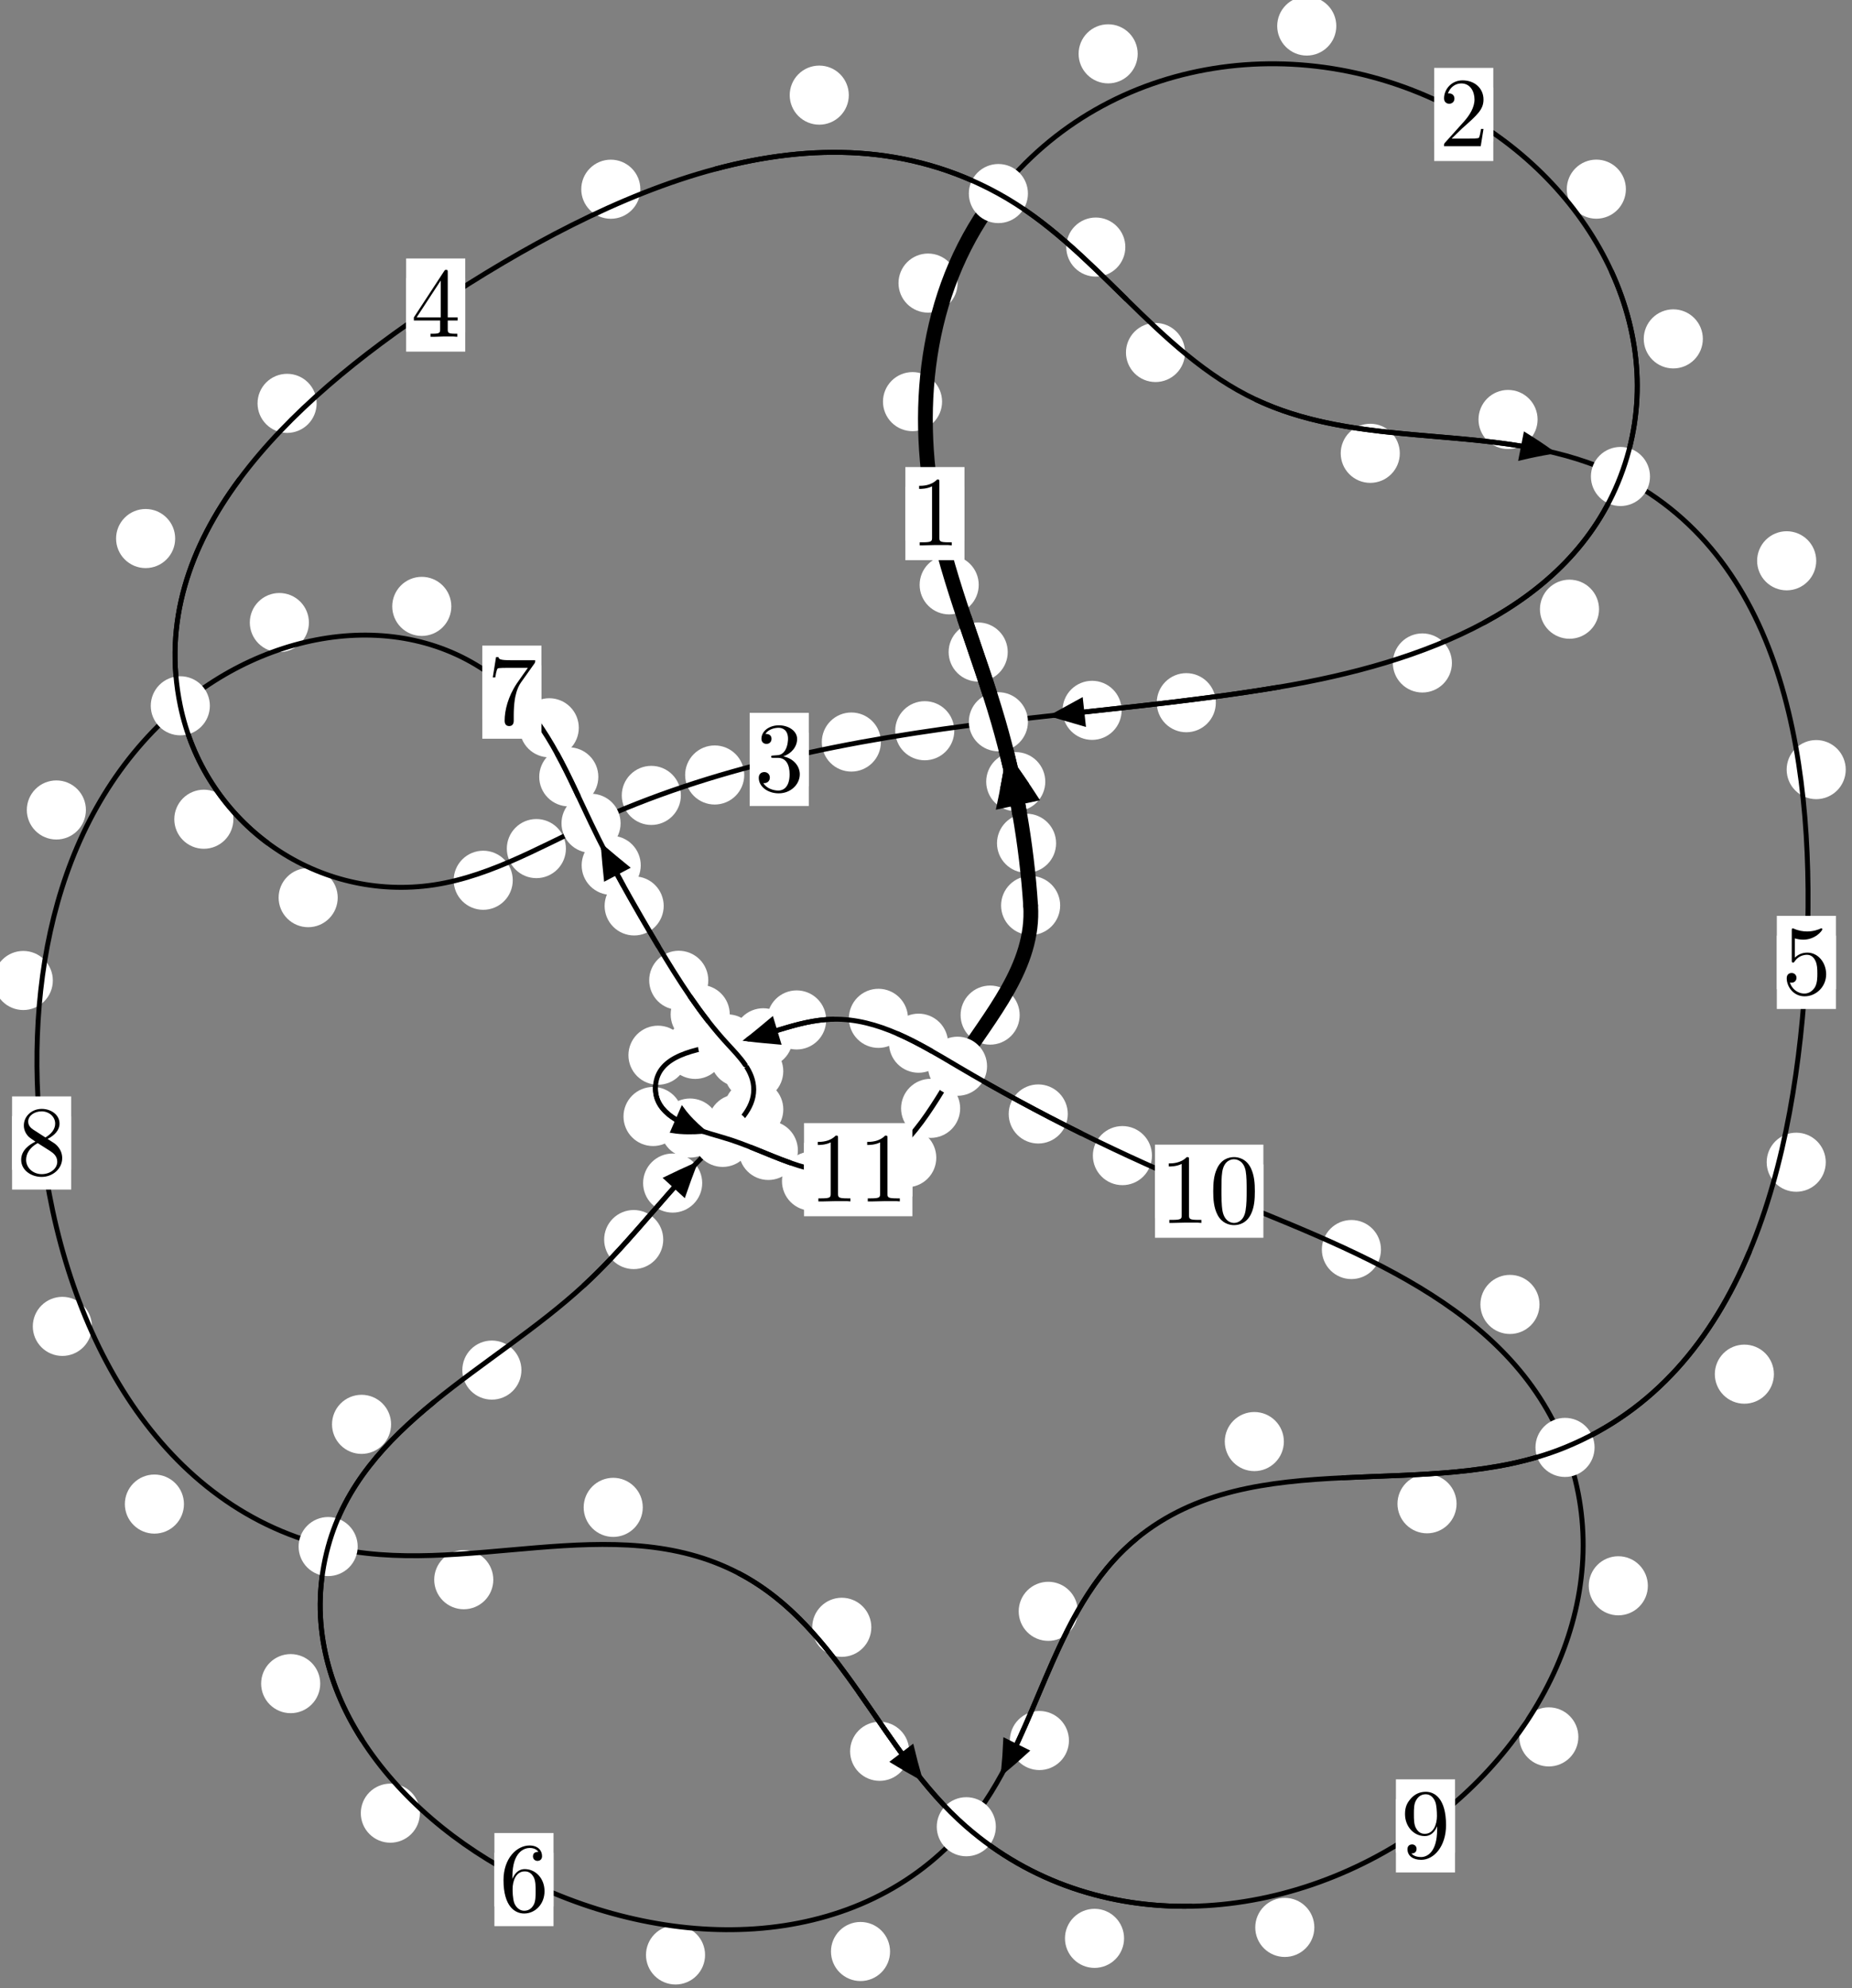 <?xml version="1.0"?>
<!-- Created by MetaPost 1.999 on 2021.07.06:0001 -->
<svg version="1.1" xmlns="http://www.w3.org/2000/svg" xmlns:xlink="http://www.w3.org/1999/xlink" width="187.354" height="201.071" viewBox="0 0 187.354 201.071">
<rect x="0" y="0" width="187.354" height="201.071" fill="#808080" stroke="none"/>
<!-- Original BoundingBox: -101.632660 -127.714264 85.721329 73.356705 -->
  <defs>
    <g transform="scale(0.01,0.01)" id="GLYPHcmr10_48">
      <path style="fill-rule: evenodd;" d="M460 -320C460 -400,455 -480,420 -554C374 -650,292 -666,250 -666C190 -666,117 -640,76 -547C44 -478,39 -400,39 -320C39 -245,43 -155,84 -79C127 2,200 22,249 22C303 22,379 1,423 -94C455 -163,460 -241,460 -320M249 -0C210 -0,151 -25,133 -121C122 -181,122 -273,122 -332C122 -396,122 -462,130 -516C149 -635,224 -644,249 -644C282 -644,348 -626,367 -527C377 -471,377 -395,377 -332C377 -257,377 -189,366 -125C351 -30,294 -0,249 -0"></path>
    </g>
    <g transform="scale(0.01,0.01)" id="GLYPHcmr10_49">
      <path style="fill-rule: evenodd;" d="M294 -640C294 -664,294 -666,271 -666C209 -602,121 -602,89 -602L89 -571C109 -571,168 -571,220 -597L220 -79C220 -43,217 -31,127 -31L95 -31L95 -0L257 -0L130 -3L217 -3L257 -3L297 -3L384 -3L419 -0L419 -31L387 -31C297 -31,294 -42,294 -79"></path>
    </g>
    <g transform="scale(0.01,0.01)" id="GLYPHcmr10_50">
      <path style="fill-rule: evenodd;" d="M127 -77L233 -180C389 -318,449 -372,449 -472C449 -586,359 -666,237 -666C124 -666,50 -574,50 -485C50 -429,100 -429,103 -429C120 -429,155 -441,155 -482C155 -508,137 -534,102 -534C94 -534,92 -534,89 -533C112 -598,166 -635,224 -635C315 -635,358 -554,358 -472C358 -392,308 -313,253 -251L61 -37C50 -26,50 -24,50 -0L421 -0L449 -174L424 -174C419 -144,412 -100,402 -85C395 -77,329 -77,307 -77"></path>
    </g>
    <g transform="scale(0.01,0.01)" id="GLYPHcmr10_51">
      <path style="fill-rule: evenodd;" d="M290 -352C372 -379,430 -449,430 -528C430 -610,342 -666,246 -666C145 -666,69 -606,69 -530C69 -497,91 -478,120 -478C151 -478,171 -500,171 -529C171 -579,124 -579,109 -579C140 -628,206 -641,242 -641C283 -641,338 -619,338 -529C338 -517,336 -459,310 -415C280 -367,246 -364,221 -363C213 -362,189 -360,182 -360C174 -359,167 -358,167 -348C167 -337,174 -337,191 -337L235 -337C317 -337,354 -269,354 -171C354 -35,285 -6,241 -6C198 -6,123 -23,88 -82C123 -77,154 -99,154 -137C154 -173,127 -193,98 -193C74 -193,42 -179,42 -135C42 -44,135 22,244 22C366 22,457 -69,457 -171C457 -253,394 -331,290 -352"></path>
    </g>
    <g transform="scale(0.01,0.01)" id="GLYPHcmr10_52">
      <path style="fill-rule: evenodd;" d="M294 -165L294 -78C294 -42,292 -31,218 -31L197 -31L197 -0L332 -0L238 -3L290 -3L332 -3L374 -3L427 -3L468 -0L468 -31L447 -31C373 -31,371 -42,371 -78L371 -165L471 -165L471 -196L371 -196L371 -651C371 -671,371 -677,355 -677C346 -677,343 -677,335 -665L28 -196L28 -165M300 -196L56 -196L300 -569"></path>
    </g>
    <g transform="scale(0.01,0.01)" id="GLYPHcmr10_53">
      <path style="fill-rule: evenodd;" d="M449 -201C449 -320,367 -420,259 -420C211 -420,168 -404,132 -369L132 -564C152 -558,185 -551,217 -551C340 -551,410 -642,410 -655C410 -661,407 -666,400 -666C399 -666,397 -666,392 -663C372 -654,323 -634,256 -634C216 -634,170 -641,123 -662C115 -665,113 -665,111 -665C101 -665,101 -657,101 -641L101 -345C101 -327,101 -319,115 -319C122 -319,124 -322,128 -328C139 -344,176 -398,257 -398C309 -398,334 -352,342 -334C358 -297,360 -258,360 -208C360 -173,360 -113,336 -71C312 -32,275 -6,229 -6C156 -6,99 -59,82 -118C85 -117,88 -116,99 -116C132 -116,149 -141,149 -165C149 -189,132 -214,99 -214C85 -214,50 -207,50 -161C50 -75,119 22,231 22C347 22,449 -74,449 -201"></path>
    </g>
    <g transform="scale(0.01,0.01)" id="GLYPHcmr10_54">
      <path style="fill-rule: evenodd;" d="M132 -328L132 -352C132 -605,256 -641,307 -641C331 -641,373 -635,395 -601C380 -601,340 -601,340 -556C340 -525,364 -510,386 -510C402 -510,432 -519,432 -558C432 -618,388 -666,305 -666C177 -666,42 -537,42 -316C42 -49,158 22,251 22C362 22,457 -72,457 -204C457 -331,368 -427,257 -427C189 -427,152 -376,132 -328M251 -6C188 -6,158 -66,152 -81C134 -128,134 -208,134 -226C134 -304,166 -404,256 -404C272 -404,318 -404,349 -342C367 -305,367 -254,367 -205C367 -157,367 -107,350 -71C320 -11,274 -6,251 -6"></path>
    </g>
    <g transform="scale(0.01,0.01)" id="GLYPHcmr10_55">
      <path style="fill-rule: evenodd;" d="M476 -609C485 -621,485 -623,485 -644L242 -644C120 -644,118 -657,114 -676L89 -676L56 -470L81 -470C84 -486,93 -549,106 -561C113 -567,191 -567,204 -567L411 -567C400 -551,321 -442,299 -409C209 -274,176 -135,176 -33C176 -23,176 22,222 22C268 22,268 -23,268 -33L268 -84C268 -139,271 -194,279 -248C283 -271,297 -357,341 -419"></path>
    </g>
    <g transform="scale(0.01,0.01)" id="GLYPHcmr10_56">
      <path style="fill-rule: evenodd;" d="M163 -457C117 -487,113 -521,113 -538C113 -599,178 -641,249 -641C322 -641,386 -589,386 -517C386 -460,347 -412,287 -377M309 -362C381 -399,430 -451,430 -517C430 -609,341 -666,250 -666C150 -666,69 -592,69 -499C69 -481,71 -436,113 -389C124 -377,161 -352,186 -335C128 -306,42 -250,42 -151C42 -45,144 22,249 22C362 22,457 -61,457 -168C457 -204,446 -249,408 -291C389 -312,373 -322,309 -362M209 -320L332 -242C360 -223,407 -193,407 -132C407 -58,332 -6,250 -6C164 -6,92 -68,92 -151C92 -209,124 -273,209 -320"></path>
    </g>
    <g transform="scale(0.01,0.01)" id="GLYPHcmr10_57">
      <path style="fill-rule: evenodd;" d="M367 -318L367 -286C367 -52,263 -6,205 -6C188 -6,134 -8,107 -42C151 -42,159 -71,159 -88C159 -119,135 -134,113 -134C97 -134,67 -125,67 -86C67 -19,121 22,206 22C335 22,457 -114,457 -329C457 -598,342 -666,253 -666C198 -666,149 -648,106 -603C65 -558,42 -516,42 -441C42 -316,130 -218,242 -218C303 -218,344 -260,367 -318M243 -241C227 -241,181 -241,150 -304C132 -341,132 -391,132 -440C132 -494,132 -541,153 -578C180 -628,218 -641,253 -641C299 -641,332 -607,349 -562C361 -530,365 -467,365 -421C365 -338,331 -241,243 -241"></path>
    </g>
  </defs>
  <path d="M106.838 85.288C106.838 84.495,106.523 83.735,105.962 83.175C105.402 82.614,104.642 82.299,103.849 82.299C103.056 82.299,102.296 82.614,101.736 83.175C101.175 83.735,100.86 84.495,100.86 85.288C100.86 86.081,101.175 86.841,101.736 87.401C102.296 87.962,103.056 88.277,103.849 88.277C104.642 88.277,105.402 87.962,105.962 87.401C106.523 86.841,106.838 86.081,106.838 85.288Z" style="fill: rgb(100%,100%,100%);stroke: none;"></path>
  <path d="M107.25 91.581C107.25 90.789,106.935 90.029,106.375 89.468C105.814 88.908,105.054 88.593,104.261 88.593C103.469 88.593,102.708 88.908,102.148 89.468C101.588 90.029,101.273 90.789,101.273 91.581C101.273 92.374,101.588 93.134,102.148 93.695C102.708 94.255,103.469 94.57,104.261 94.57C105.054 94.57,105.814 94.255,106.375 93.695C106.935 93.134,107.25 92.374,107.25 91.581Z" style="fill: rgb(100%,100%,100%);stroke: none;"></path>
  <path d="M101.945 65.947C101.945 65.154,101.63 64.394,101.069 63.834C100.509 63.273,99.749 62.958,98.956 62.958C98.163 62.958,97.403 63.273,96.843 63.834C96.282 64.394,95.967 65.154,95.967 65.947C95.967 66.74,96.282 67.5,96.843 68.06C97.403 68.621,98.163 68.936,98.956 68.936C99.749 68.936,100.509 68.621,101.069 68.06C101.63 67.5,101.945 66.74,101.945 65.947Z" style="fill: rgb(100%,100%,100%);stroke: none;"></path>
  <path d="M105.744 79.058C105.744 78.265,105.429 77.505,104.869 76.944C104.308 76.384,103.548 76.069,102.755 76.069C101.963 76.069,101.203 76.384,100.642 76.944C100.082 77.505,99.767 78.265,99.767 79.058C99.767 79.85,100.082 80.611,100.642 81.171C101.203 81.732,101.963 82.046,102.755 82.046C103.548 82.046,104.308 81.732,104.869 81.171C105.429 80.611,105.744 79.85,105.744 79.058Z" style="fill: rgb(100%,100%,100%);stroke: none;"></path>
  <path d="M95.303 40.622C95.303 39.83,94.988 39.07,94.427 38.509C93.867 37.949,93.107 37.634,92.314 37.634C91.521 37.634,90.761 37.949,90.201 38.509C89.64 39.07,89.325 39.83,89.325 40.622C89.325 41.415,89.64 42.175,90.201 42.736C90.761 43.296,91.521 43.611,92.314 43.611C93.107 43.611,93.867 43.296,94.427 42.736C94.988 42.175,95.303 41.415,95.303 40.622Z" style="fill: rgb(100%,100%,100%);stroke: none;"></path>
  <path d="M99.011 59.153C99.011 58.361,98.696 57.6,98.135 57.04C97.575 56.48,96.815 56.165,96.022 56.165C95.229 56.165,94.469 56.48,93.909 57.04C93.348 57.6,93.033 58.361,93.033 59.153C93.033 59.946,93.348 60.706,93.909 61.267C94.469 61.827,95.229 62.142,96.022 62.142C96.815 62.142,97.575 61.827,98.135 61.267C98.696 60.706,99.011 59.946,99.011 59.153Z" style="fill: rgb(100%,100%,100%);stroke: none;"></path>
  <path d="M115.093 5.445C115.093 4.652,114.778 3.892,114.217 3.331C113.657 2.771,112.896 2.456,112.104 2.456C111.311 2.456,110.551 2.771,109.99 3.331C109.43 3.892,109.115 4.652,109.115 5.445C109.115 6.237,109.43 6.998,109.99 7.558C110.551 8.119,111.311 8.434,112.104 8.434C112.896 8.434,113.657 8.119,114.217 7.558C114.778 6.998,115.093 6.237,115.093 5.445Z" style="fill: rgb(100%,100%,100%);stroke: none;"></path>
  <path d="M96.873 28.632C96.873 27.84,96.558 27.079,95.998 26.519C95.437 25.958,94.677 25.643,93.884 25.643C93.092 25.643,92.332 25.958,91.771 26.519C91.211 27.079,90.896 27.84,90.896 28.632C90.896 29.425,91.211 30.185,91.771 30.746C92.332 31.306,93.092 31.621,93.884 31.621C94.677 31.621,95.437 31.306,95.998 30.746C96.558 30.185,96.873 29.425,96.873 28.632Z" style="fill: rgb(100%,100%,100%);stroke: none;"></path>
  <path d="M164.48 19.132C164.48 18.34,164.165 17.58,163.604 17.019C163.044 16.459,162.284 16.144,161.491 16.144C160.698 16.144,159.938 16.459,159.378 17.019C158.817 17.58,158.502 18.34,158.502 19.132C158.502 19.925,158.817 20.685,159.378 21.246C159.938 21.806,160.698 22.121,161.491 22.121C162.284 22.121,163.044 21.806,163.604 21.246C164.165 20.685,164.48 19.925,164.48 19.132Z" style="fill: rgb(100%,100%,100%);stroke: none;"></path>
  <path d="M135.184 2.632C135.184 1.839,134.869 1.079,134.308 0.519C133.748 -0.042,132.988 -0.357,132.195 -0.357C131.402 -0.357,130.642 -0.042,130.082 0.519C129.521 1.079,129.206 1.839,129.206 2.632C129.206 3.425,129.521 4.185,130.082 4.745C130.642 5.306,131.402 5.621,132.195 5.621C132.988 5.621,133.748 5.306,134.308 4.745C134.869 4.185,135.184 3.425,135.184 2.632Z" style="fill: rgb(100%,100%,100%);stroke: none;"></path>
  <path d="M161.763 61.616C161.763 60.824,161.448 60.063,160.887 59.503C160.327 58.942,159.567 58.628,158.774 58.628C157.981 58.628,157.221 58.942,156.661 59.503C156.1 60.063,155.785 60.824,155.785 61.616C155.785 62.409,156.1 63.169,156.661 63.73C157.221 64.29,157.981 64.605,158.774 64.605C159.567 64.605,160.327 64.29,160.887 63.73C161.448 63.169,161.763 62.409,161.763 61.616Z" style="fill: rgb(100%,100%,100%);stroke: none;"></path>
  <path d="M172.265 34.275C172.265 33.483,171.95 32.723,171.389 32.162C170.829 31.602,170.069 31.287,169.276 31.287C168.483 31.287,167.723 31.602,167.163 32.162C166.602 32.723,166.287 33.483,166.287 34.275C166.287 35.068,166.602 35.828,167.163 36.389C167.723 36.949,168.483 37.264,169.276 37.264C170.069 37.264,170.829 36.949,171.389 36.389C171.95 35.828,172.265 35.068,172.265 34.275Z" style="fill: rgb(100%,100%,100%);stroke: none;"></path>
  <path d="M122.997 71.072C122.997 70.279,122.682 69.519,122.122 68.959C121.561 68.398,120.801 68.083,120.009 68.083C119.216 68.083,118.456 68.398,117.895 68.959C117.335 69.519,117.02 70.279,117.02 71.072C117.02 71.865,117.335 72.625,117.895 73.185C118.456 73.746,119.216 74.061,120.009 74.061C120.801 74.061,121.561 73.746,122.122 73.185C122.682 72.625,122.997 71.865,122.997 71.072Z" style="fill: rgb(100%,100%,100%);stroke: none;"></path>
  <path d="M146.881 67.053C146.881 66.26,146.566 65.5,146.006 64.94C145.445 64.379,144.685 64.064,143.893 64.064C143.1 64.064,142.34 64.379,141.779 64.94C141.219 65.5,140.904 66.26,140.904 67.053C140.904 67.846,141.219 68.606,141.779 69.166C142.34 69.727,143.1 70.042,143.893 70.042C144.685 70.042,145.445 69.727,146.006 69.166C146.566 68.606,146.881 67.846,146.881 67.053Z" style="fill: rgb(100%,100%,100%);stroke: none;"></path>
  <path d="M96.539 73.907C96.539 73.114,96.224 72.354,95.664 71.794C95.103 71.233,94.343 70.918,93.551 70.918C92.758 70.918,91.998 71.233,91.437 71.794C90.877 72.354,90.562 73.114,90.562 73.907C90.562 74.7,90.877 75.46,91.437 76.02C91.998 76.581,92.758 76.896,93.551 76.896C94.343 76.896,95.103 76.581,95.664 76.02C96.224 75.46,96.539 74.7,96.539 73.907Z" style="fill: rgb(100%,100%,100%);stroke: none;"></path>
  <path d="M113.468 71.846C113.468 71.053,113.153 70.293,112.593 69.732C112.032 69.172,111.272 68.857,110.479 68.857C109.687 68.857,108.927 69.172,108.366 69.732C107.806 70.293,107.491 71.053,107.491 71.846C107.491 72.638,107.806 73.399,108.366 73.959C108.927 74.52,109.687 74.834,110.479 74.834C111.272 74.834,112.032 74.52,112.593 73.959C113.153 73.399,113.468 72.638,113.468 71.846Z" style="fill: rgb(100%,100%,100%);stroke: none;"></path>
  <path d="M75.289 78.383C75.289 77.591,74.974 76.831,74.413 76.27C73.853 75.71,73.093 75.395,72.3 75.395C71.507 75.395,70.747 75.71,70.187 76.27C69.626 76.831,69.311 77.591,69.311 78.383C69.311 79.176,69.626 79.936,70.187 80.497C70.747 81.057,71.507 81.372,72.3 81.372C73.093 81.372,73.853 81.057,74.413 80.497C74.974 79.936,75.289 79.176,75.289 78.383Z" style="fill: rgb(100%,100%,100%);stroke: none;"></path>
  <path d="M89.115 75.05C89.115 74.258,88.8 73.497,88.239 72.937C87.679 72.376,86.918 72.062,86.126 72.062C85.333 72.062,84.573 72.376,84.012 72.937C83.452 73.497,83.137 74.258,83.137 75.05C83.137 75.843,83.452 76.603,84.012 77.164C84.573 77.724,85.333 78.039,86.126 78.039C86.918 78.039,87.679 77.724,88.239 77.164C88.8 76.603,89.115 75.843,89.115 75.05Z" style="fill: rgb(100%,100%,100%);stroke: none;"></path>
  <path d="M57.25 85.827C57.25 85.034,56.935 84.274,56.374 83.714C55.814 83.153,55.054 82.838,54.261 82.838C53.468 82.838,52.708 83.153,52.148 83.714C51.587 84.274,51.272 85.034,51.272 85.827C51.272 86.62,51.587 87.38,52.148 87.94C52.708 88.501,53.468 88.816,54.261 88.816C55.054 88.816,55.814 88.501,56.374 87.94C56.935 87.38,57.25 86.62,57.25 85.827Z" style="fill: rgb(100%,100%,100%);stroke: none;"></path>
  <path d="M68.878 80.448C68.878 79.655,68.564 78.895,68.003 78.335C67.443 77.774,66.682 77.459,65.89 77.459C65.097 77.459,64.337 77.774,63.776 78.335C63.216 78.895,62.901 79.655,62.901 80.448C62.901 81.241,63.216 82.001,63.776 82.561C64.337 83.122,65.097 83.437,65.89 83.437C66.682 83.437,67.443 83.122,68.003 82.561C68.564 82.001,68.878 81.241,68.878 80.448Z" style="fill: rgb(100%,100%,100%);stroke: none;"></path>
  <path d="M34.164 90.789C34.164 89.997,33.849 89.236,33.288 88.676C32.728 88.115,31.968 87.801,31.175 87.801C30.382 87.801,29.622 88.115,29.062 88.676C28.501 89.236,28.186 89.997,28.186 90.789C28.186 91.582,28.501 92.342,29.062 92.903C29.622 93.463,30.382 93.778,31.175 93.778C31.968 93.778,32.728 93.463,33.288 92.903C33.849 92.342,34.164 91.582,34.164 90.789Z" style="fill: rgb(100%,100%,100%);stroke: none;"></path>
  <path d="M51.872 89.031C51.872 88.238,51.557 87.478,50.997 86.917C50.436 86.357,49.676 86.042,48.884 86.042C48.091 86.042,47.331 86.357,46.77 86.917C46.21 87.478,45.895 88.238,45.895 89.031C45.895 89.823,46.21 90.583,46.77 91.144C47.331 91.704,48.091 92.019,48.884 92.019C49.676 92.019,50.436 91.704,50.997 91.144C51.557 90.583,51.872 89.823,51.872 89.031Z" style="fill: rgb(100%,100%,100%);stroke: none;"></path>
  <path d="M17.721 54.469C17.721 53.676,17.406 52.916,16.845 52.356C16.285 51.795,15.525 51.48,14.732 51.48C13.939 51.48,13.179 51.795,12.619 52.356C12.058 52.916,11.743 53.676,11.743 54.469C11.743 55.262,12.058 56.022,12.619 56.582C13.179 57.143,13.939 57.458,14.732 57.458C15.525 57.458,16.285 57.143,16.845 56.582C17.406 56.022,17.721 55.262,17.721 54.469Z" style="fill: rgb(100%,100%,100%);stroke: none;"></path>
  <path d="M23.61 82.858C23.61 82.066,23.295 81.306,22.735 80.745C22.174 80.185,21.414 79.87,20.622 79.87C19.829 79.87,19.069 80.185,18.508 80.745C17.948 81.306,17.633 82.066,17.633 82.858C17.633 83.651,17.948 84.411,18.508 84.972C19.069 85.532,19.829 85.847,20.622 85.847C21.414 85.847,22.174 85.532,22.735 84.972C23.295 84.411,23.61 83.651,23.61 82.858Z" style="fill: rgb(100%,100%,100%);stroke: none;"></path>
  <path d="M64.78 19.138C64.78 18.345,64.465 17.585,63.904 17.025C63.344 16.464,62.584 16.149,61.791 16.149C60.998 16.149,60.238 16.464,59.678 17.025C59.117 17.585,58.802 18.345,58.802 19.138C58.802 19.931,59.117 20.691,59.678 21.251C60.238 21.812,60.998 22.127,61.791 22.127C62.584 22.127,63.344 21.812,63.904 21.251C64.465 20.691,64.78 19.931,64.78 19.138Z" style="fill: rgb(100%,100%,100%);stroke: none;"></path>
  <path d="M32.032 40.796C32.032 40.004,31.717 39.244,31.156 38.683C30.596 38.123,29.836 37.808,29.043 37.808C28.25 37.808,27.49 38.123,26.93 38.683C26.369 39.244,26.054 40.004,26.054 40.796C26.054 41.589,26.369 42.349,26.93 42.91C27.49 43.47,28.25 43.785,29.043 43.785C29.836 43.785,30.596 43.47,31.156 42.91C31.717 42.349,32.032 41.589,32.032 40.796Z" style="fill: rgb(100%,100%,100%);stroke: none;"></path>
  <path d="M113.843 24.989C113.843 24.197,113.528 23.436,112.968 22.876C112.407 22.316,111.647 22.001,110.854 22.001C110.062 22.001,109.301 22.316,108.741 22.876C108.18 23.436,107.866 24.197,107.866 24.989C107.866 25.782,108.18 26.542,108.741 27.103C109.301 27.663,110.062 27.978,110.854 27.978C111.647 27.978,112.407 27.663,112.968 27.103C113.528 26.542,113.843 25.782,113.843 24.989Z" style="fill: rgb(100%,100%,100%);stroke: none;"></path>
  <path d="M85.868 9.622C85.868 8.83,85.553 8.069,84.992 7.509C84.432 6.948,83.672 6.634,82.879 6.634C82.086 6.634,81.326 6.948,80.766 7.509C80.205 8.069,79.89 8.83,79.89 9.622C79.89 10.415,80.205 11.175,80.766 11.736C81.326 12.296,82.086 12.611,82.879 12.611C83.672 12.611,84.432 12.296,84.992 11.736C85.553 11.175,85.868 10.415,85.868 9.622Z" style="fill: rgb(100%,100%,100%);stroke: none;"></path>
  <path d="M141.609 45.85C141.609 45.057,141.294 44.297,140.733 43.736C140.173 43.176,139.413 42.861,138.62 42.861C137.827 42.861,137.067 43.176,136.507 43.736C135.946 44.297,135.631 45.057,135.631 45.85C135.631 46.642,135.946 47.403,136.507 47.963C137.067 48.524,137.827 48.838,138.62 48.838C139.413 48.838,140.173 48.524,140.733 47.963C141.294 47.403,141.609 46.642,141.609 45.85Z" style="fill: rgb(100%,100%,100%);stroke: none;"></path>
  <path d="M119.883 35.652C119.883 34.859,119.568 34.099,119.008 33.538C118.447 32.978,117.687 32.663,116.894 32.663C116.102 32.663,115.342 32.978,114.781 33.538C114.221 34.099,113.906 34.859,113.906 35.652C113.906 36.444,114.221 37.204,114.781 37.765C115.342 38.325,116.102 38.64,116.894 38.64C117.687 38.64,118.447 38.325,119.008 37.765C119.568 37.204,119.883 36.444,119.883 35.652Z" style="fill: rgb(100%,100%,100%);stroke: none;"></path>
  <path d="M183.734 56.719C183.734 55.926,183.419 55.166,182.858 54.605C182.298 54.045,181.538 53.73,180.745 53.73C179.952 53.73,179.192 54.045,178.632 54.605C178.071 55.166,177.756 55.926,177.756 56.719C177.756 57.511,178.071 58.272,178.632 58.832C179.192 59.393,179.952 59.708,180.745 59.708C181.538 59.708,182.298 59.393,182.858 58.832C183.419 58.272,183.734 57.511,183.734 56.719Z" style="fill: rgb(100%,100%,100%);stroke: none;"></path>
  <path d="M155.547 42.427C155.547 41.634,155.232 40.874,154.671 40.313C154.111 39.753,153.35 39.438,152.558 39.438C151.765 39.438,151.005 39.753,150.444 40.313C149.884 40.874,149.569 41.634,149.569 42.427C149.569 43.219,149.884 43.979,150.444 44.54C151.005 45.1,151.765 45.415,152.558 45.415C153.35 45.415,154.111 45.1,154.671 44.54C155.232 43.979,155.547 43.219,155.547 42.427Z" style="fill: rgb(100%,100%,100%);stroke: none;"></path>
  <path d="M184.7 117.549C184.7 116.756,184.385 115.996,183.825 115.435C183.264 114.875,182.504 114.56,181.711 114.56C180.919 114.56,180.159 114.875,179.598 115.435C179.038 115.996,178.723 116.756,178.723 117.549C178.723 118.341,179.038 119.101,179.598 119.662C180.159 120.222,180.919 120.537,181.711 120.537C182.504 120.537,183.264 120.222,183.825 119.662C184.385 119.101,184.7 118.341,184.7 117.549Z" style="fill: rgb(100%,100%,100%);stroke: none;"></path>
  <path d="M186.721 77.839C186.721 77.046,186.406 76.286,185.846 75.726C185.285 75.165,184.525 74.85,183.733 74.85C182.94 74.85,182.18 75.165,181.619 75.726C181.059 76.286,180.744 77.046,180.744 77.839C180.744 78.632,181.059 79.392,181.619 79.952C182.18 80.513,182.94 80.828,183.733 80.828C184.525 80.828,185.285 80.513,185.846 79.952C186.406 79.392,186.721 78.632,186.721 77.839Z" style="fill: rgb(100%,100%,100%);stroke: none;"></path>
  <path d="M147.351 152.093C147.351 151.301,147.036 150.541,146.475 149.98C145.915 149.42,145.155 149.105,144.362 149.105C143.569 149.105,142.809 149.42,142.249 149.98C141.688 150.541,141.373 151.301,141.373 152.093C141.373 152.886,141.688 153.646,142.249 154.207C142.809 154.767,143.569 155.082,144.362 155.082C145.155 155.082,145.915 154.767,146.475 154.207C147.036 153.646,147.351 152.886,147.351 152.093Z" style="fill: rgb(100%,100%,100%);stroke: none;"></path>
  <path d="M179.454 138.984C179.454 138.192,179.139 137.432,178.579 136.871C178.018 136.311,177.258 135.996,176.465 135.996C175.673 135.996,174.912 136.311,174.352 136.871C173.792 137.432,173.477 138.192,173.477 138.984C173.477 139.777,173.792 140.537,174.352 141.098C174.912 141.658,175.673 141.973,176.465 141.973C177.258 141.973,178.018 141.658,178.579 141.098C179.139 140.537,179.454 139.777,179.454 138.984Z" style="fill: rgb(100%,100%,100%);stroke: none;"></path>
  <path d="M109.032 162.972C109.032 162.179,108.717 161.419,108.157 160.858C107.596 160.298,106.836 159.983,106.044 159.983C105.251 159.983,104.491 160.298,103.93 160.858C103.37 161.419,103.055 162.179,103.055 162.972C103.055 163.764,103.37 164.524,103.93 165.085C104.491 165.645,105.251 165.96,106.044 165.96C106.836 165.96,107.596 165.645,108.157 165.085C108.717 164.524,109.032 163.764,109.032 162.972Z" style="fill: rgb(100%,100%,100%);stroke: none;"></path>
  <path d="M129.88 145.801C129.88 145.008,129.565 144.248,129.005 143.688C128.444 143.127,127.684 142.812,126.892 142.812C126.099 142.812,125.339 143.127,124.778 143.688C124.218 144.248,123.903 145.008,123.903 145.801C123.903 146.594,124.218 147.354,124.778 147.914C125.339 148.475,126.099 148.79,126.892 148.79C127.684 148.79,128.444 148.475,129.005 147.914C129.565 147.354,129.88 146.594,129.88 145.801Z" style="fill: rgb(100%,100%,100%);stroke: none;"></path>
  <path d="M90.041 197.378C90.041 196.585,89.726 195.825,89.166 195.264C88.606 194.704,87.845 194.389,87.053 194.389C86.26 194.389,85.5 194.704,84.939 195.264C84.379 195.825,84.064 196.585,84.064 197.378C84.064 198.17,84.379 198.93,84.939 199.491C85.5 200.051,86.26 200.366,87.053 200.366C87.845 200.366,88.606 200.051,89.166 199.491C89.726 198.93,90.041 198.17,90.041 197.378Z" style="fill: rgb(100%,100%,100%);stroke: none;"></path>
  <path d="M108.138 176.038C108.138 175.246,107.823 174.486,107.263 173.925C106.702 173.365,105.942 173.05,105.15 173.05C104.357 173.05,103.597 173.365,103.036 173.925C102.476 174.486,102.161 175.246,102.161 176.038C102.161 176.831,102.476 177.591,103.036 178.152C103.597 178.712,104.357 179.027,105.15 179.027C105.942 179.027,106.702 178.712,107.263 178.152C107.823 177.591,108.138 176.831,108.138 176.038Z" style="fill: rgb(100%,100%,100%);stroke: none;"></path>
  <path d="M42.478 183.385C42.478 182.592,42.163 181.832,41.602 181.272C41.042 180.711,40.282 180.396,39.489 180.396C38.696 180.396,37.936 180.711,37.376 181.272C36.815 181.832,36.5 182.592,36.5 183.385C36.5 184.178,36.815 184.938,37.376 185.498C37.936 186.059,38.696 186.374,39.489 186.374C40.282 186.374,41.042 186.059,41.602 185.498C42.163 184.938,42.478 184.178,42.478 183.385Z" style="fill: rgb(100%,100%,100%);stroke: none;"></path>
  <path d="M71.327 197.726C71.327 196.933,71.012 196.173,70.452 195.612C69.891 195.052,69.131 194.737,68.339 194.737C67.546 194.737,66.786 195.052,66.225 195.612C65.665 196.173,65.35 196.933,65.35 197.726C65.35 198.518,65.665 199.278,66.225 199.839C66.786 200.399,67.546 200.714,68.339 200.714C69.131 200.714,69.891 200.399,70.452 199.839C71.012 199.278,71.327 198.518,71.327 197.726Z" style="fill: rgb(100%,100%,100%);stroke: none;"></path>
  <path d="M39.565 144.06C39.565 143.267,39.25 142.507,38.69 141.947C38.129 141.386,37.369 141.071,36.577 141.071C35.784 141.071,35.024 141.386,34.463 141.947C33.903 142.507,33.588 143.267,33.588 144.06C33.588 144.853,33.903 145.613,34.463 146.173C35.024 146.734,35.784 147.049,36.577 147.049C37.369 147.049,38.129 146.734,38.69 146.173C39.25 145.613,39.565 144.853,39.565 144.06Z" style="fill: rgb(100%,100%,100%);stroke: none;"></path>
  <path d="M32.394 170.285C32.394 169.492,32.079 168.732,31.519 168.171C30.958 167.611,30.198 167.296,29.405 167.296C28.613 167.296,27.853 167.611,27.292 168.171C26.732 168.732,26.417 169.492,26.417 170.285C26.417 171.077,26.732 171.838,27.292 172.398C27.853 172.958,28.613 173.273,29.405 173.273C30.198 173.273,30.958 172.958,31.519 172.398C32.079 171.838,32.394 171.077,32.394 170.285Z" style="fill: rgb(100%,100%,100%);stroke: none;"></path>
  <path d="M67.095 125.37C67.095 124.578,66.78 123.817,66.22 123.257C65.659 122.696,64.899 122.382,64.106 122.382C63.314 122.382,62.553 122.696,61.993 123.257C61.433 123.817,61.118 124.578,61.118 125.37C61.118 126.163,61.433 126.923,61.993 127.484C62.553 128.044,63.314 128.359,64.106 128.359C64.899 128.359,65.659 128.044,66.22 127.484C66.78 126.923,67.095 126.163,67.095 125.37Z" style="fill: rgb(100%,100%,100%);stroke: none;"></path>
  <path d="M52.748 138.573C52.748 137.78,52.433 137.02,51.872 136.459C51.312 135.899,50.551 135.584,49.759 135.584C48.966 135.584,48.206 135.899,47.645 136.459C47.085 137.02,46.77 137.78,46.77 138.573C46.77 139.365,47.085 140.125,47.645 140.686C48.206 141.246,48.966 141.561,49.759 141.561C50.551 141.561,51.312 141.246,51.872 140.686C52.433 140.125,52.748 139.365,52.748 138.573Z" style="fill: rgb(100%,100%,100%);stroke: none;"></path>
  <path d="M77.596 113.667C77.596 112.874,77.281 112.114,76.72 111.554C76.16 110.993,75.4 110.678,74.607 110.678C73.814 110.678,73.054 110.993,72.494 111.554C71.933 112.114,71.618 112.874,71.618 113.667C71.618 114.46,71.933 115.22,72.494 115.78C73.054 116.341,73.814 116.656,74.607 116.656C75.4 116.656,76.16 116.341,76.72 115.78C77.281 115.22,77.596 114.46,77.596 113.667Z" style="fill: rgb(100%,100%,100%);stroke: none;"></path>
  <path d="M71.037 119.657C71.037 118.864,70.722 118.104,70.161 117.544C69.601 116.983,68.841 116.668,68.048 116.668C67.255 116.668,66.495 116.983,65.934 117.544C65.374 118.104,65.059 118.864,65.059 119.657C65.059 120.45,65.374 121.21,65.934 121.77C66.495 122.331,67.255 122.646,68.048 122.646C68.841 122.646,69.601 122.331,70.161 121.77C70.722 121.21,71.037 120.45,71.037 119.657Z" style="fill: rgb(100%,100%,100%);stroke: none;"></path>
  <path d="M79.238 108.341C79.238 107.548,78.923 106.788,78.362 106.227C77.802 105.667,77.042 105.352,76.249 105.352C75.456 105.352,74.696 105.667,74.136 106.227C73.575 106.788,73.26 107.548,73.26 108.341C73.26 109.133,73.575 109.894,74.136 110.454C74.696 111.015,75.456 111.33,76.249 111.33C77.042 111.33,77.802 111.015,78.362 110.454C78.923 109.894,79.238 109.133,79.238 108.341Z" style="fill: rgb(100%,100%,100%);stroke: none;"></path>
  <path d="M79.241 112.205C79.241 111.412,78.926 110.652,78.366 110.092C77.805 109.531,77.045 109.216,76.252 109.216C75.46 109.216,74.699 109.531,74.139 110.092C73.578 110.652,73.263 111.412,73.263 112.205C73.263 112.998,73.578 113.758,74.139 114.318C74.699 114.879,75.46 115.194,76.252 115.194C77.045 115.194,77.805 114.879,78.366 114.318C78.926 113.758,79.241 112.998,79.241 112.205Z" style="fill: rgb(100%,100%,100%);stroke: none;"></path>
  <path d="M73.825 102.597C73.825 101.804,73.51 101.044,72.949 100.484C72.389 99.923,71.629 99.608,70.836 99.608C70.043 99.608,69.283 99.923,68.723 100.484C68.162 101.044,67.847 101.804,67.847 102.597C67.847 103.39,68.162 104.15,68.723 104.71C69.283 105.271,70.043 105.586,70.836 105.586C71.629 105.586,72.389 105.271,72.949 104.71C73.51 104.15,73.825 103.39,73.825 102.597Z" style="fill: rgb(100%,100%,100%);stroke: none;"></path>
  <path d="M77.83 106.938C77.83 106.145,77.515 105.385,76.955 104.824C76.394 104.264,75.634 103.949,74.842 103.949C74.049 103.949,73.289 104.264,72.728 104.824C72.168 105.385,71.853 106.145,71.853 106.938C71.853 107.73,72.168 108.49,72.728 109.051C73.289 109.611,74.049 109.926,74.842 109.926C75.634 109.926,76.394 109.611,76.955 109.051C77.515 108.49,77.83 107.73,77.83 106.938Z" style="fill: rgb(100%,100%,100%);stroke: none;"></path>
  <path d="M67.142 91.625C67.142 90.833,66.827 90.073,66.267 89.512C65.707 88.952,64.946 88.637,64.154 88.637C63.361 88.637,62.601 88.952,62.04 89.512C61.48 90.073,61.165 90.833,61.165 91.625C61.165 92.418,61.48 93.178,62.04 93.739C62.601 94.299,63.361 94.614,64.154 94.614C64.946 94.614,65.707 94.299,66.267 93.739C66.827 93.178,67.142 92.418,67.142 91.625Z" style="fill: rgb(100%,100%,100%);stroke: none;"></path>
  <path d="M71.652 99.149C71.652 98.356,71.337 97.596,70.777 97.035C70.216 96.475,69.456 96.16,68.664 96.16C67.871 96.16,67.111 96.475,66.55 97.035C65.99 97.596,65.675 98.356,65.675 99.149C65.675 99.941,65.99 100.701,66.55 101.262C67.111 101.822,67.871 102.137,68.664 102.137C69.456 102.137,70.216 101.822,70.777 101.262C71.337 100.701,71.652 99.941,71.652 99.149Z" style="fill: rgb(100%,100%,100%);stroke: none;"></path>
  <path d="M60.529 78.571C60.529 77.779,60.214 77.018,59.653 76.458C59.093 75.898,58.333 75.583,57.54 75.583C56.747 75.583,55.987 75.898,55.427 76.458C54.866 77.018,54.551 77.779,54.551 78.571C54.551 79.364,54.866 80.124,55.427 80.685C55.987 81.245,56.747 81.56,57.54 81.56C58.333 81.56,59.093 81.245,59.653 80.685C60.214 80.124,60.529 79.364,60.529 78.571Z" style="fill: rgb(100%,100%,100%);stroke: none;"></path>
  <path d="M64.82 87.519C64.82 86.727,64.505 85.966,63.945 85.406C63.384 84.845,62.624 84.53,61.831 84.53C61.039 84.53,60.279 84.845,59.718 85.406C59.158 85.966,58.843 86.727,58.843 87.519C58.843 88.312,59.158 89.072,59.718 89.633C60.279 90.193,61.039 90.508,61.831 90.508C62.624 90.508,63.384 90.193,63.945 89.633C64.505 89.072,64.82 88.312,64.82 87.519Z" style="fill: rgb(100%,100%,100%);stroke: none;"></path>
  <path d="M45.657 61.33C45.657 60.538,45.342 59.778,44.782 59.217C44.222 58.657,43.461 58.342,42.669 58.342C41.876 58.342,41.116 58.657,40.555 59.217C39.995 59.778,39.68 60.538,39.68 61.33C39.68 62.123,39.995 62.883,40.555 63.444C41.116 64.004,41.876 64.319,42.669 64.319C43.461 64.319,44.222 64.004,44.782 63.444C45.342 62.883,45.657 62.123,45.657 61.33Z" style="fill: rgb(100%,100%,100%);stroke: none;"></path>
  <path d="M58.553 73.609C58.553 72.817,58.238 72.056,57.678 71.496C57.117 70.935,56.357 70.62,55.564 70.62C54.772 70.62,54.012 70.935,53.451 71.496C52.891 72.056,52.576 72.817,52.576 73.609C52.576 74.402,52.891 75.162,53.451 75.723C54.012 76.283,54.772 76.598,55.564 76.598C56.357 76.598,57.117 76.283,57.678 75.723C58.238 75.162,58.553 74.402,58.553 73.609Z" style="fill: rgb(100%,100%,100%);stroke: none;"></path>
  <path d="M8.691 81.921C8.691 81.128,8.376 80.368,7.815 79.808C7.255 79.247,6.495 78.932,5.702 78.932C4.909 78.932,4.149 79.247,3.589 79.808C3.028 80.368,2.713 81.128,2.713 81.921C2.713 82.714,3.028 83.474,3.589 84.034C4.149 84.595,4.909 84.91,5.702 84.91C6.495 84.91,7.255 84.595,7.815 84.034C8.376 83.474,8.691 82.714,8.691 81.921Z" style="fill: rgb(100%,100%,100%);stroke: none;"></path>
  <path d="M31.25 62.965C31.25 62.172,30.935 61.412,30.374 60.852C29.814 60.291,29.054 59.976,28.261 59.976C27.468 59.976,26.708 60.291,26.148 60.852C25.587 61.412,25.272 62.172,25.272 62.965C25.272 63.758,25.587 64.518,26.148 65.078C26.708 65.639,27.468 65.954,28.261 65.954C29.054 65.954,29.814 65.639,30.374 65.078C30.935 64.518,31.25 63.758,31.25 62.965Z" style="fill: rgb(100%,100%,100%);stroke: none;"></path>
  <path d="M9.297 134.151C9.297 133.359,8.982 132.599,8.421 132.038C7.861 131.478,7.1 131.163,6.308 131.163C5.515 131.163,4.755 131.478,4.194 132.038C3.634 132.599,3.319 133.359,3.319 134.151C3.319 134.944,3.634 135.704,4.194 136.265C4.755 136.825,5.515 137.14,6.308 137.14C7.1 137.14,7.861 136.825,8.421 136.265C8.982 135.704,9.297 134.944,9.297 134.151Z" style="fill: rgb(100%,100%,100%);stroke: none;"></path>
  <path d="M5.345 99.168C5.345 98.375,5.03 97.615,4.469 97.054C3.909 96.494,3.149 96.179,2.356 96.179C1.563 96.179,0.803 96.494,0.243 97.054C-0.318 97.615,-0.633 98.375,-0.633 99.168C-0.633 99.96,-0.318 100.72,0.243 101.281C0.803 101.841,1.563 102.156,2.356 102.156C3.149 102.156,3.909 101.841,4.469 101.281C5.03 100.72,5.345 99.96,5.345 99.168Z" style="fill: rgb(100%,100%,100%);stroke: none;"></path>
  <path d="M49.904 159.774C49.904 158.981,49.59 158.221,49.029 157.66C48.469 157.1,47.708 156.785,46.916 156.785C46.123 156.785,45.363 157.1,44.802 157.66C44.242 158.221,43.927 158.981,43.927 159.774C43.927 160.566,44.242 161.326,44.802 161.887C45.363 162.447,46.123 162.762,46.916 162.762C47.708 162.762,48.469 162.447,49.029 161.887C49.59 161.326,49.904 160.566,49.904 159.774Z" style="fill: rgb(100%,100%,100%);stroke: none;"></path>
  <path d="M18.609 152.125C18.609 151.332,18.294 150.572,17.733 150.012C17.173 149.451,16.413 149.136,15.62 149.136C14.827 149.136,14.067 149.451,13.507 150.012C12.946 150.572,12.631 151.332,12.631 152.125C12.631 152.918,12.946 153.678,13.507 154.238C14.067 154.799,14.827 155.114,15.62 155.114C16.413 155.114,17.173 154.799,17.733 154.238C18.294 153.678,18.609 152.918,18.609 152.125Z" style="fill: rgb(100%,100%,100%);stroke: none;"></path>
  <path d="M88.146 164.587C88.146 163.794,87.831 163.034,87.27 162.473C86.71 161.913,85.95 161.598,85.157 161.598C84.364 161.598,83.604 161.913,83.044 162.473C82.483 163.034,82.168 163.794,82.168 164.587C82.168 165.379,82.483 166.14,83.044 166.7C83.604 167.261,84.364 167.575,85.157 167.575C85.95 167.575,86.71 167.261,87.27 166.7C87.831 166.14,88.146 165.379,88.146 164.587Z" style="fill: rgb(100%,100%,100%);stroke: none;"></path>
  <path d="M65.024 152.457C65.024 151.664,64.709 150.904,64.148 150.343C63.588 149.783,62.828 149.468,62.035 149.468C61.242 149.468,60.482 149.783,59.922 150.343C59.361 150.904,59.046 151.664,59.046 152.457C59.046 153.249,59.361 154.01,59.922 154.57C60.482 155.13,61.242 155.445,62.035 155.445C62.828 155.445,63.588 155.13,64.148 154.57C64.709 154.01,65.024 153.249,65.024 152.457Z" style="fill: rgb(100%,100%,100%);stroke: none;"></path>
  <path d="M113.714 196.048C113.714 195.255,113.399 194.495,112.838 193.934C112.278 193.374,111.518 193.059,110.725 193.059C109.932 193.059,109.172 193.374,108.612 193.934C108.051 194.495,107.736 195.255,107.736 196.048C107.736 196.84,108.051 197.601,108.612 198.161C109.172 198.722,109.932 199.036,110.725 199.036C111.518 199.036,112.278 198.722,112.838 198.161C113.399 197.601,113.714 196.84,113.714 196.048Z" style="fill: rgb(100%,100%,100%);stroke: none;"></path>
  <path d="M91.977 177.128C91.977 176.335,91.662 175.575,91.102 175.015C90.541 174.454,89.781 174.139,88.988 174.139C88.196 174.139,87.435 174.454,86.875 175.015C86.314 175.575,85.999 176.335,85.999 177.128C85.999 177.921,86.314 178.681,86.875 179.241C87.435 179.802,88.196 180.117,88.988 180.117C89.781 180.117,90.541 179.802,91.102 179.241C91.662 178.681,91.977 177.921,91.977 177.128Z" style="fill: rgb(100%,100%,100%);stroke: none;"></path>
  <path d="M159.672 175.672C159.672 174.88,159.357 174.119,158.796 173.559C158.236 172.998,157.476 172.684,156.683 172.684C155.89 172.684,155.13 172.998,154.57 173.559C154.009 174.119,153.694 174.88,153.694 175.672C153.694 176.465,154.009 177.225,154.57 177.786C155.13 178.346,155.89 178.661,156.683 178.661C157.476 178.661,158.236 178.346,158.796 177.786C159.357 177.225,159.672 176.465,159.672 175.672Z" style="fill: rgb(100%,100%,100%);stroke: none;"></path>
  <path d="M132.963 194.941C132.963 194.148,132.648 193.388,132.088 192.828C131.527 192.267,130.767 191.952,129.975 191.952C129.182 191.952,128.422 192.267,127.861 192.828C127.301 193.388,126.986 194.148,126.986 194.941C126.986 195.734,127.301 196.494,127.861 197.054C128.422 197.615,129.182 197.93,129.975 197.93C130.767 197.93,131.527 197.615,132.088 197.054C132.648 196.494,132.963 195.734,132.963 194.941Z" style="fill: rgb(100%,100%,100%);stroke: none;"></path>
  <path d="M155.74 131.932C155.74 131.14,155.425 130.379,154.864 129.819C154.304 129.258,153.544 128.943,152.751 128.943C151.958 128.943,151.198 129.258,150.638 129.819C150.077 130.379,149.762 131.14,149.762 131.932C149.762 132.725,150.077 133.485,150.638 134.046C151.198 134.606,151.958 134.921,152.751 134.921C153.544 134.921,154.304 134.606,154.864 134.046C155.425 133.485,155.74 132.725,155.74 131.932Z" style="fill: rgb(100%,100%,100%);stroke: none;"></path>
  <path d="M166.702 160.389C166.702 159.596,166.388 158.836,165.827 158.275C165.267 157.715,164.506 157.4,163.714 157.4C162.921 157.4,162.161 157.715,161.6 158.275C161.04 158.836,160.725 159.596,160.725 160.389C160.725 161.181,161.04 161.942,161.6 162.502C162.161 163.062,162.921 163.377,163.714 163.377C164.506 163.377,165.267 163.062,165.827 162.502C166.388 161.942,166.702 161.181,166.702 160.389Z" style="fill: rgb(100%,100%,100%);stroke: none;"></path>
  <path d="M116.536 116.88C116.536 116.087,116.221 115.327,115.66 114.767C115.1 114.206,114.34 113.891,113.547 113.891C112.754 113.891,111.994 114.206,111.434 114.767C110.873 115.327,110.558 116.087,110.558 116.88C110.558 117.673,110.873 118.433,111.434 118.993C111.994 119.554,112.754 119.869,113.547 119.869C114.34 119.869,115.1 119.554,115.66 118.993C116.221 118.433,116.536 117.673,116.536 116.88Z" style="fill: rgb(100%,100%,100%);stroke: none;"></path>
  <path d="M139.702 126.38C139.702 125.587,139.387 124.827,138.827 124.266C138.266 123.706,137.506 123.391,136.713 123.391C135.921 123.391,135.16 123.706,134.6 124.266C134.039 124.827,133.724 125.587,133.724 126.38C133.724 127.172,134.039 127.932,134.6 128.493C135.16 129.053,135.921 129.368,136.713 129.368C137.506 129.368,138.266 129.053,138.827 128.493C139.387 127.932,139.702 127.172,139.702 126.38Z" style="fill: rgb(100%,100%,100%);stroke: none;"></path>
  <path d="M95.911 105.511C95.911 104.718,95.596 103.958,95.036 103.397C94.475 102.837,93.715 102.522,92.922 102.522C92.13 102.522,91.369 102.837,90.809 103.397C90.248 103.958,89.934 104.718,89.934 105.511C89.934 106.303,90.248 107.063,90.809 107.624C91.369 108.184,92.13 108.499,92.922 108.499C93.715 108.499,94.475 108.184,95.036 107.624C95.596 107.063,95.911 106.303,95.911 105.511Z" style="fill: rgb(100%,100%,100%);stroke: none;"></path>
  <path d="M108.02 112.668C108.02 111.875,107.705 111.115,107.145 110.555C106.585 109.994,105.824 109.679,105.032 109.679C104.239 109.679,103.479 109.994,102.918 110.555C102.358 111.115,102.043 111.875,102.043 112.668C102.043 113.461,102.358 114.221,102.918 114.781C103.479 115.342,104.239 115.657,105.032 115.657C105.824 115.657,106.585 115.342,107.145 114.781C107.705 114.221,108.02 113.461,108.02 112.668Z" style="fill: rgb(100%,100%,100%);stroke: none;"></path>
  <path d="M83.58 103.158C83.58 102.365,83.265 101.605,82.705 101.045C82.144 100.484,81.384 100.169,80.591 100.169C79.799 100.169,79.038 100.484,78.478 101.045C77.917 101.605,77.602 102.365,77.602 103.158C77.602 103.951,77.917 104.711,78.478 105.271C79.038 105.832,79.799 106.147,80.591 106.147C81.384 106.147,82.144 105.832,82.705 105.271C83.265 104.711,83.58 103.951,83.58 103.158Z" style="fill: rgb(100%,100%,100%);stroke: none;"></path>
  <path d="M91.854 102.996C91.854 102.203,91.539 101.443,90.978 100.883C90.418 100.322,89.658 100.007,88.865 100.007C88.072 100.007,87.312 100.322,86.752 100.883C86.191 101.443,85.876 102.203,85.876 102.996C85.876 103.789,86.191 104.549,86.752 105.109C87.312 105.67,88.072 105.985,88.865 105.985C89.658 105.985,90.418 105.67,90.978 105.109C91.539 104.549,91.854 103.789,91.854 102.996Z" style="fill: rgb(100%,100%,100%);stroke: none;"></path>
  <path d="M73.314 106.136C73.314 105.344,72.999 104.583,72.438 104.023C71.878 103.462,71.118 103.147,70.325 103.147C69.532 103.147,68.772 103.462,68.212 104.023C67.651 104.583,67.336 105.344,67.336 106.136C67.336 106.929,67.651 107.689,68.212 108.25C68.772 108.81,69.532 109.125,70.325 109.125C71.118 109.125,71.878 108.81,72.438 108.25C72.999 107.689,73.314 106.929,73.314 106.136Z" style="fill: rgb(100%,100%,100%);stroke: none;"></path>
  <path d="M80.2 104.963C80.2 104.171,79.885 103.41,79.325 102.85C78.764 102.29,78.004 101.975,77.211 101.975C76.419 101.975,75.659 102.29,75.098 102.85C74.538 103.41,74.223 104.171,74.223 104.963C74.223 105.756,74.538 106.516,75.098 107.077C75.659 107.637,76.419 107.952,77.211 107.952C78.004 107.952,78.764 107.637,79.325 107.077C79.885 106.516,80.2 105.756,80.2 104.963Z" style="fill: rgb(100%,100%,100%);stroke: none;"></path>
  <path d="M69.052 112.924C69.052 112.131,68.737 111.371,68.177 110.81C67.616 110.25,66.856 109.935,66.063 109.935C65.271 109.935,64.51 110.25,63.95 110.81C63.39 111.371,63.075 112.131,63.075 112.924C63.075 113.716,63.39 114.477,63.95 115.037C64.51 115.597,65.271 115.912,66.063 115.912C66.856 115.912,67.616 115.597,68.177 115.037C68.737 114.477,69.052 113.716,69.052 112.924Z" style="fill: rgb(100%,100%,100%);stroke: none;"></path>
  <path d="M69.553 106.726C69.553 105.934,69.238 105.173,68.677 104.613C68.117 104.052,67.357 103.738,66.564 103.738C65.771 103.738,65.011 104.052,64.451 104.613C63.89 105.173,63.575 105.934,63.575 106.726C63.575 107.519,63.89 108.279,64.451 108.84C65.011 109.4,65.771 109.715,66.564 109.715C67.357 109.715,68.117 109.4,68.677 108.84C69.238 108.279,69.553 107.519,69.553 106.726Z" style="fill: rgb(100%,100%,100%);stroke: none;"></path>
  <path d="M80.716 116.355C80.716 115.562,80.401 114.802,79.841 114.242C79.28 113.681,78.52 113.366,77.727 113.366C76.935 113.366,76.175 113.681,75.614 114.242C75.054 114.802,74.739 115.562,74.739 116.355C74.739 117.148,75.054 117.908,75.614 118.468C76.175 119.029,76.935 119.344,77.727 119.344C78.52 119.344,79.28 119.029,79.841 118.468C80.401 117.908,80.716 117.148,80.716 116.355Z" style="fill: rgb(100%,100%,100%);stroke: none;"></path>
  <path d="M72.794 114.091C72.794 113.299,72.48 112.539,71.919 111.978C71.359 111.418,70.598 111.103,69.806 111.103C69.013 111.103,68.253 111.418,67.692 111.978C67.132 112.539,66.817 113.299,66.817 114.091C66.817 114.884,67.132 115.644,67.692 116.205C68.253 116.765,69.013 117.08,69.806 117.08C70.598 117.08,71.359 116.765,71.919 116.205C72.48 115.644,72.794 114.884,72.794 114.091Z" style="fill: rgb(100%,100%,100%);stroke: none;"></path>
  <path d="M94.717 117.095C94.717 116.302,94.402 115.542,93.842 114.982C93.281 114.421,92.521 114.106,91.728 114.106C90.936 114.106,90.176 114.421,89.615 114.982C89.055 115.542,88.74 116.302,88.74 117.095C88.74 117.888,89.055 118.648,89.615 119.208C90.176 119.769,90.936 120.084,91.728 120.084C92.521 120.084,93.281 119.769,93.842 119.208C94.402 118.648,94.717 117.888,94.717 117.095Z" style="fill: rgb(100%,100%,100%);stroke: none;"></path>
  <path d="M85.085 119.464C85.085 118.671,84.77 117.911,84.21 117.35C83.649 116.79,82.889 116.475,82.096 116.475C81.304 116.475,80.544 116.79,79.983 117.35C79.423 117.911,79.108 118.671,79.108 119.464C79.108 120.256,79.423 121.016,79.983 121.577C80.544 122.137,81.304 122.452,82.096 122.452C82.889 122.452,83.649 122.137,84.21 121.577C84.77 121.016,85.085 120.256,85.085 119.464Z" style="fill: rgb(100%,100%,100%);stroke: none;"></path>
  <path d="M103.154 102.668C103.154 101.876,102.839 101.115,102.279 100.555C101.718 99.994,100.958 99.68,100.165 99.68C99.373 99.68,98.613 99.994,98.052 100.555C97.492 101.115,97.177 101.876,97.177 102.668C97.177 103.461,97.492 104.221,98.052 104.782C98.613 105.342,99.373 105.657,100.165 105.657C100.958 105.657,101.718 105.342,102.279 104.782C102.839 104.221,103.154 103.461,103.154 102.668Z" style="fill: rgb(100%,100%,100%);stroke: none;"></path>
  <path d="M97.133 112.101C97.133 111.308,96.818 110.548,96.258 109.987C95.697 109.427,94.937 109.112,94.145 109.112C93.352 109.112,92.592 109.427,92.031 109.987C91.471 110.548,91.156 111.308,91.156 112.101C91.156 112.893,91.471 113.653,92.031 114.214C92.592 114.774,93.352 115.089,94.145 115.089C94.937 115.089,95.697 114.774,96.258 114.214C96.818 113.653,97.133 112.893,97.133 112.101Z" style="fill: rgb(100%,100%,100%);stroke: none;"></path>
  <path d="M104.261 91.581C103.849 85.288,102.755 79.058,101 73C98.956 65.947,96.022 59.153,94.58 51.949C92.314 40.622,93.884 28.632,101 19.576C112.104 5.445,132.195 2.632,148.076 11.577C161.491 19.132,169.276 34.275,163.93 48.193C158.774 61.616,143.893 67.053,129.427 69.487C120.009 71.072,110.479 71.846,101 73C93.551 73.907,86.126 75.05,78.83 76.809C72.3 78.383,65.89 80.448,59.793 83.268C54.261 85.827,48.884 89.031,42.8 89.635C31.175 90.789,20.622 82.858,18.241 71.384C14.732 54.469,29.043 40.796,44.077 30.854C61.791 19.138,82.879 9.622,101 19.576C110.854 24.989,116.894 35.652,127.096 40.44C138.62 45.85,152.558 42.427,163.93 48.193C180.745 56.719,183.733 77.839,182.74 97.339C181.711 117.549,176.465 138.984,158.322 146.393C144.362 152.093,126.892 145.801,114.956 155.631C106.044 162.972,105.15 176.038,97.755 184.758C87.053 197.378,68.339 197.726,53.006 190.104C39.489 183.385,29.405 170.285,33.196 156.421C36.577 144.06,49.759 138.573,59.063 130.011C64.106 125.37,68.048 119.657,73.109 115.035C74.607 113.667,76.252 112.205,76.25 110.186C76.249 108.341,74.842 106.938,73.589 105.58C70.836 102.597,68.664 99.149,66.577 95.669C64.154 91.625,61.831 87.519,59.793 83.268C57.54 78.571,55.564 73.609,51.781 70.007C42.669 61.33,28.261 62.965,18.241 71.384C5.702 81.921,2.356 99.168,4.213 115.604C6.308 134.151,15.62 152.125,33.196 156.421C46.916 159.774,62.035 152.457,74.755 159.13C85.157 164.587,88.988 177.128,97.755 184.758C110.725 196.048,129.975 194.941,144.205 184.674C156.683 175.672,163.714 160.389,158.322 146.393C152.751 131.932,136.713 126.38,122.325 120.48C113.547 116.88,105.032 112.668,96.864 107.84C92.922 105.511,88.865 102.996,84.275 103.086C80.591 103.158,77.211 104.963,73.589 105.58C70.325 106.136,66.564 106.726,66.316 109.79C66.063 112.924,69.806 114.091,73.109 115.035C77.727 116.355,82.096 119.464,86.818 118.303C91.728 117.095,94.145 112.101,96.864 107.84C100.165 102.668,104.665 97.737,104.261 91.581" style="stroke:rgb(0%,0%,0%); stroke-width: 0.498;stroke-linecap: round;stroke-linejoin: round;stroke-miterlimit: 10;fill: none;"></path>
  <path d="M104.261 91.581C103.849 85.288,102.755 79.058,101 73C98.956 65.947,96.022 59.153,94.58 51.949C92.314 40.622,93.884 28.632,101 19.576" style="stroke:rgb(0%,0%,0%); stroke-width: 1.494;stroke-linecap: round;stroke-linejoin: round;stroke-miterlimit: 10;fill: none;"></path>
  <path d="M96.864 107.84C100.165 102.668,104.665 97.737,104.261 91.581" style="stroke:rgb(0%,0%,0%); stroke-width: 1.494;stroke-linecap: round;stroke-linejoin: round;stroke-miterlimit: 10;fill: none;"></path>
  <path d="M103.989 73C103.989 72.207,103.674 71.447,103.113 70.887C102.553 70.326,101.793 70.011,101 70.011C100.207 70.011,99.447 70.326,98.887 70.887C98.326 71.447,98.011 72.207,98.011 73C98.011 73.793,98.326 74.553,98.887 75.113C99.447 75.674,100.207 75.989,101 75.989C101.793 75.989,102.553 75.674,103.113 75.113C103.674 74.553,103.989 73.793,103.989 73Z" style="fill: rgb(100%,100%,100%);stroke: none;"></path>
  <path d="M103.134 82.202C102.59 79.101,101.878 76.029,101 73C99.978 69.474,98.734 66.012,97.564 62.531" style="stroke:rgb(0%,0%,0%); stroke-width: 1.494;stroke-linecap: round;stroke-linejoin: round;stroke-miterlimit: 10;fill: none;"></path>
  <path d="M166.919 48.193C166.919 47.4,166.604 46.64,166.043 46.08C165.483 45.519,164.723 45.204,163.93 45.204C163.137 45.204,162.377 45.519,161.817 46.08C161.256 46.64,160.941 47.4,160.941 48.193C160.941 48.986,161.256 49.746,161.817 50.306C162.377 50.867,163.137 51.182,163.93 51.182C164.723 51.182,165.483 50.867,166.043 50.306C166.604 49.746,166.919 48.986,166.919 48.193Z" style="fill: rgb(100%,100%,100%);stroke: none;"></path>
  <path d="M163.038 27.499C165.993 33.969,166.603 41.234,163.93 48.193C161.352 54.905,156.343 59.62,150.17 62.961" style="stroke:rgb(0%,0%,0%); stroke-width: 0.498;stroke-linecap: round;stroke-linejoin: round;stroke-miterlimit: 10;fill: none;"></path>
  <path d="M62.781 83.268C62.781 82.476,62.466 81.715,61.906 81.155C61.346 80.595,60.585 80.28,59.793 80.28C59 80.28,58.24 80.595,57.679 81.155C57.119 81.715,56.804 82.476,56.804 83.268C56.804 84.061,57.119 84.821,57.679 85.382C58.24 85.942,59 86.257,59.793 86.257C60.585 86.257,61.346 85.942,61.906 85.382C62.466 84.821,62.781 84.061,62.781 83.268Z" style="fill: rgb(100%,100%,100%);stroke: none;"></path>
  <path d="M63.041 89.546C61.902 87.483,60.812 85.394,59.793 83.268C58.666 80.92,57.609 78.505,56.361 76.227" style="stroke:rgb(0%,0%,0%); stroke-width: 0.498;stroke-linecap: round;stroke-linejoin: round;stroke-miterlimit: 10;fill: none;"></path>
  <path d="M103.989 19.576C103.989 18.784,103.674 18.023,103.113 17.463C102.553 16.902,101.793 16.588,101 16.588C100.207 16.588,99.447 16.902,98.887 17.463C98.326 18.023,98.011 18.784,98.011 19.576C98.011 20.369,98.326 21.129,98.887 21.69C99.447 22.25,100.207 22.565,101 22.565C101.793 22.565,102.553 22.25,103.113 21.69C103.674 21.129,103.989 20.369,103.989 19.576Z" style="fill: rgb(100%,100%,100%);stroke: none;"></path>
  <path d="M72.386 17.089C82.137 14.49,91.94 14.599,101 19.576C105.927 22.283,109.901 26.302,113.918 30.242" style="stroke:rgb(0%,0%,0%); stroke-width: 0.498;stroke-linecap: round;stroke-linejoin: round;stroke-miterlimit: 10;fill: none;"></path>
  <path d="M161.311 146.393C161.311 145.6,160.996 144.84,160.435 144.28C159.875 143.719,159.115 143.404,158.322 143.404C157.529 143.404,156.769 143.719,156.209 144.28C155.648 144.84,155.333 145.6,155.333 146.393C155.333 147.186,155.648 147.946,156.209 148.506C156.769 149.067,157.529 149.382,158.322 149.382C159.115 149.382,159.875 149.067,160.435 148.506C160.996 147.946,161.311 147.186,161.311 146.393Z" style="fill: rgb(100%,100%,100%);stroke: none;"></path>
  <path d="M176.949 126.666C173.241 135.478,167.394 142.689,158.322 146.393C151.342 149.243,143.484 149.095,135.88 149.463" style="stroke:rgb(0%,0%,0%); stroke-width: 0.498;stroke-linecap: round;stroke-linejoin: round;stroke-miterlimit: 10;fill: none;"></path>
  <path d="M36.185 156.421C36.185 155.628,35.87 154.868,35.31 154.307C34.749 153.747,33.989 153.432,33.196 153.432C32.404 153.432,31.644 153.747,31.083 154.307C30.523 154.868,30.208 155.628,30.208 156.421C30.208 157.213,30.523 157.974,31.083 158.534C31.644 159.094,32.404 159.409,33.196 159.409C33.989 159.409,34.749 159.094,35.31 158.534C35.87 157.974,36.185 157.213,36.185 156.421Z" style="fill: rgb(100%,100%,100%);stroke: none;"></path>
  <path d="M36.611 175.942C32.874 170.094,31.301 163.353,33.196 156.421C34.886 150.24,39.027 145.778,43.908 141.791" style="stroke:rgb(0%,0%,0%); stroke-width: 0.498;stroke-linecap: round;stroke-linejoin: round;stroke-miterlimit: 10;fill: none;"></path>
  <path d="M76.578 105.58C76.578 104.788,76.263 104.027,75.702 103.467C75.142 102.906,74.382 102.592,73.589 102.592C72.796 102.592,72.036 102.906,71.476 103.467C70.915 104.027,70.6 104.788,70.6 105.58C70.6 106.373,70.915 107.133,71.476 107.694C72.036 108.254,72.796 108.569,73.589 108.569C74.382 108.569,75.142 108.254,75.702 107.694C76.263 107.133,76.578 106.373,76.578 105.58Z" style="fill: rgb(100%,100%,100%);stroke: none;"></path>
  <path d="M75.389 107.7C74.88 106.949,74.215 106.259,73.589 105.58C72.213 104.089,70.981 102.481,69.833 100.811" style="stroke:rgb(0%,0%,0%); stroke-width: 0.498;stroke-linecap: round;stroke-linejoin: round;stroke-miterlimit: 10;fill: none;"></path>
  <path d="M21.23 71.384C21.23 70.592,20.915 69.832,20.355 69.271C19.794 68.711,19.034 68.396,18.241 68.396C17.449 68.396,16.688 68.711,16.128 69.271C15.567 69.832,15.252 70.592,15.252 71.384C15.252 72.177,15.567 72.937,16.128 73.498C16.688 74.058,17.449 74.373,18.241 74.373C19.034 74.373,19.794 74.058,20.355 73.498C20.915 72.937,21.23 72.177,21.23 71.384Z" style="fill: rgb(100%,100%,100%);stroke: none;"></path>
  <path d="M27.054 85.245C22.665 81.973,19.431 77.121,18.241 71.384C16.487 62.927,19.187 55.28,24.205 48.504" style="stroke:rgb(0%,0%,0%); stroke-width: 0.498;stroke-linecap: round;stroke-linejoin: round;stroke-miterlimit: 10;fill: none;"></path>
  <path d="M100.743 184.758C100.743 183.966,100.428 183.205,99.868 182.645C99.307 182.085,98.547 181.77,97.755 181.77C96.962 181.77,96.202 182.085,95.641 182.645C95.081 183.205,94.766 183.966,94.766 184.758C94.766 185.551,95.081 186.311,95.641 186.872C96.202 187.432,96.962 187.747,97.755 187.747C98.547 187.747,99.307 187.432,99.868 186.872C100.428 186.311,100.743 185.551,100.743 184.758Z" style="fill: rgb(100%,100%,100%);stroke: none;"></path>
  <path d="M86.868 171.129C90.222 175.9,93.371 180.943,97.755 184.758C104.24 190.403,112.295 192.949,120.507 192.8" style="stroke:rgb(0%,0%,0%); stroke-width: 0.498;stroke-linecap: round;stroke-linejoin: round;stroke-miterlimit: 10;fill: none;"></path>
  <path d="M99.853 107.84C99.853 107.048,99.538 106.287,98.977 105.727C98.417 105.167,97.657 104.852,96.864 104.852C96.071 104.852,95.311 105.167,94.751 105.727C94.19 106.287,93.875 107.048,93.875 107.84C93.875 108.633,94.19 109.393,94.751 109.954C95.311 110.514,96.071 110.829,96.864 110.829C97.657 110.829,98.417 110.514,98.977 109.954C99.538 109.393,99.853 108.633,99.853 107.84Z" style="fill: rgb(100%,100%,100%);stroke: none;"></path>
  <path d="M109.366 114.621C105.119 112.514,100.948 110.254,96.864 107.84C94.893 106.675,92.893 105.464,90.813 104.556" style="stroke:rgb(0%,0%,0%); stroke-width: 0.498;stroke-linecap: round;stroke-linejoin: round;stroke-miterlimit: 10;fill: none;"></path>
  <path d="M76.097 115.035C76.097 114.243,75.782 113.482,75.222 112.922C74.662 112.361,73.901 112.046,73.109 112.046C72.316 112.046,71.556 112.361,70.995 112.922C70.435 113.482,70.12 114.243,70.12 115.035C70.12 115.828,70.435 116.588,70.995 117.149C71.556 117.709,72.316 118.024,73.109 118.024C73.901 118.024,74.662 117.709,75.222 117.149C75.782 116.588,76.097 115.828,76.097 115.035Z" style="fill: rgb(100%,100%,100%);stroke: none;"></path>
  <path d="M68.379 113.234C69.696 114.035,71.457 114.563,73.109 115.035C75.418 115.695,77.665 116.802,79.925 117.599" style="stroke:rgb(0%,0%,0%); stroke-width: 0.498;stroke-linecap: round;stroke-linejoin: round;stroke-miterlimit: 10;fill: none;"></path>
  <path d="M104.261 91.581C103.931 86.547,103.166 81.552,101.974 76.654" style="stroke:rgb(0%,0%,0%); stroke-width: 0.498;stroke-linecap: round;stroke-linejoin: round;stroke-miterlimit: 10;fill: none;"></path>
  <path d="M104.808 80.773C103.903 79.374,102.958 78,101.974 76.654C101.718 78.302,101.415 79.942,101.065 81.571Z" style="stroke:rgb(0%,0%,0%); stroke-width: 0.498;fill: rgb(0%,0%,0%);"></path>
  <path d="M104.261 91.581C103.931 86.547,103.166 81.552,101.974 76.654" style="stroke:rgb(0%,0%,0%); stroke-width: 0.498;stroke-linecap: round;stroke-linejoin: round;stroke-miterlimit: 10;fill: none;"></path>
  <path d="M103.703 79.106C103.141 78.279,102.564 77.462,101.974 76.654C101.82 77.643,101.65 78.628,101.463 79.611Z" style="stroke:rgb(0%,0%,0%); stroke-width: 0.498;fill: rgb(0%,0%,0%);"></path>
  <path d="M129.427 69.487C121.892 70.755,114.287 71.504,106.692 72.344" style="stroke:rgb(0%,0%,0%); stroke-width: 0.498;stroke-linecap: round;stroke-linejoin: round;stroke-miterlimit: 10;fill: none;"></path>
  <path d="M109.322 70.901L106.692 72.344L109.572 73.183Z" style="stroke:rgb(0%,0%,0%); stroke-width: 0.498;fill: rgb(0%,0%,0%);"></path>
  <path d="M127.096 40.44C136.315 44.768,147.079 43.443,156.839 45.692" style="stroke:rgb(0%,0%,0%); stroke-width: 0.498;stroke-linecap: round;stroke-linejoin: round;stroke-miterlimit: 10;fill: none;"></path>
  <path d="M153.899 46.287C154.875 46.058,155.855 45.857,156.839 45.692C156.026 45.113,155.191 44.562,154.339 44.034Z" style="stroke:rgb(0%,0%,0%); stroke-width: 0.498;fill: rgb(0%,0%,0%);"></path>
  <path d="M114.956 155.631C107.826 161.503,105.828 171.041,101.528 179.085" style="stroke:rgb(0%,0%,0%); stroke-width: 0.498;stroke-linecap: round;stroke-linejoin: round;stroke-miterlimit: 10;fill: none;"></path>
  <path d="M101.736 176.093C101.691 177.094,101.625 178.093,101.528 179.085C102.299 178.453,103.051 177.793,103.791 177.116Z" style="stroke:rgb(0%,0%,0%); stroke-width: 0.498;fill: rgb(0%,0%,0%);"></path>
  <path d="M59.063 130.011C63.098 126.298,66.427 121.899,70.189 117.922" style="stroke:rgb(0%,0%,0%); stroke-width: 0.498;stroke-linecap: round;stroke-linejoin: round;stroke-miterlimit: 10;fill: none;"></path>
  <path d="M69.166 120.742C69.494 119.797,69.832 118.856,70.189 117.922C69.276 118.33,68.372 118.757,67.471 119.193Z" style="stroke:rgb(0%,0%,0%); stroke-width: 0.498;fill: rgb(0%,0%,0%);"></path>
  <path d="M66.577 95.669C64.638 92.434,62.764 89.159,61.048 85.802" style="stroke:rgb(0%,0%,0%); stroke-width: 0.498;stroke-linecap: round;stroke-linejoin: round;stroke-miterlimit: 10;fill: none;"></path>
  <path d="M63.355 87.72C62.579 87.09,61.81 86.451,61.048 85.802C61.128 86.799,61.22 87.795,61.323 88.79Z" style="stroke:rgb(0%,0%,0%); stroke-width: 0.498;fill: rgb(0%,0%,0%);"></path>
  <path d="M74.755 159.13C83.077 163.495,87.193 172.395,92.995 179.687" style="stroke:rgb(0%,0%,0%); stroke-width: 0.498;stroke-linecap: round;stroke-linejoin: round;stroke-miterlimit: 10;fill: none;"></path>
  <path d="M90.405 178.173C91.26 178.695,92.122 179.203,92.995 179.687C92.72 178.728,92.47 177.759,92.235 176.785Z" style="stroke:rgb(0%,0%,0%); stroke-width: 0.498;fill: rgb(0%,0%,0%);"></path>
  <path d="M84.275 103.086C81.328 103.144,78.576 104.311,75.738 105.091" style="stroke:rgb(0%,0%,0%); stroke-width: 0.498;stroke-linecap: round;stroke-linejoin: round;stroke-miterlimit: 10;fill: none;"></path>
  <path d="M78.058 103.189C77.289 103.827,76.526 104.478,75.738 105.091C76.729 105.215,77.728 105.294,78.723 105.386Z" style="stroke:rgb(0%,0%,0%); stroke-width: 0.498;fill: rgb(0%,0%,0%);"></path>
  <path d="M66.316 109.79C66.114 112.297,68.469 113.546,71.11 114.428" style="stroke:rgb(0%,0%,0%); stroke-width: 0.498;stroke-linecap: round;stroke-linejoin: round;stroke-miterlimit: 10;fill: none;"></path>
  <path d="M68.11 114.367C69.029 114.512,70.061 114.502,71.11 114.428C70.316 113.739,69.579 113.016,69.032 112.264Z" style="stroke:rgb(0%,0%,0%); stroke-width: 0.498;fill: rgb(0%,0%,0%);"></path>
  <path d="M91.59 54.659L97.571 54.659L97.571 47.239L91.59 47.239Z" style="fill: rgb(100%,100%,100%);stroke: none;"></path>
  <path d="M91.59 56.659L97.571 56.659L97.571 49.239L91.59 49.239Z" style="fill: rgb(100%,100%,100%);stroke: none;"></path>
  <g transform="translate(92.09 55.159)" style="fill: rgb(0%,0%,0%);">
    <use xlink:href="#GLYPHcmr10_49"></use>
  </g>
  <path d="M145.085 14.287L151.066 14.287L151.066 6.866L145.085 6.866Z" style="fill: rgb(100%,100%,100%);stroke: none;"></path>
  <path d="M145.085 16.287L151.066 16.287L151.066 8.866L145.085 8.866Z" style="fill: rgb(100%,100%,100%);stroke: none;"></path>
  <g transform="translate(145.585 14.787)" style="fill: rgb(0%,0%,0%);">
    <use xlink:href="#GLYPHcmr10_50"></use>
  </g>
  <path d="M75.839 79.519L81.82 79.519L81.82 72.099L75.839 72.099Z" style="fill: rgb(100%,100%,100%);stroke: none;"></path>
  <path d="M75.839 81.519L81.82 81.519L81.82 74.099L75.839 74.099Z" style="fill: rgb(100%,100%,100%);stroke: none;"></path>
  <g transform="translate(76.339 80.019)" style="fill: rgb(0%,0%,0%);">
    <use xlink:href="#GLYPHcmr10_51"></use>
  </g>
  <path d="M41.086 33.564L47.067 33.564L47.067 26.143L41.086 26.143Z" style="fill: rgb(100%,100%,100%);stroke: none;"></path>
  <path d="M41.086 35.564L47.067 35.564L47.067 28.143L41.086 28.143Z" style="fill: rgb(100%,100%,100%);stroke: none;"></path>
  <g transform="translate(41.586 34.064)" style="fill: rgb(0%,0%,0%);">
    <use xlink:href="#GLYPHcmr10_52"></use>
  </g>
  <path d="M179.749 100.049L185.731 100.049L185.731 92.629L179.749 92.629Z" style="fill: rgb(100%,100%,100%);stroke: none;"></path>
  <path d="M179.749 102.049L185.731 102.049L185.731 94.629L179.749 94.629Z" style="fill: rgb(100%,100%,100%);stroke: none;"></path>
  <g transform="translate(180.249 100.549)" style="fill: rgb(0%,0%,0%);">
    <use xlink:href="#GLYPHcmr10_53"></use>
  </g>
  <path d="M50.016 192.814L55.997 192.814L55.997 185.394L50.016 185.394Z" style="fill: rgb(100%,100%,100%);stroke: none;"></path>
  <path d="M50.016 194.814L55.997 194.814L55.997 187.394L50.016 187.394Z" style="fill: rgb(100%,100%,100%);stroke: none;"></path>
  <g transform="translate(50.516 193.314)" style="fill: rgb(0%,0%,0%);">
    <use xlink:href="#GLYPHcmr10_54"></use>
  </g>
  <path d="M48.791 72.717L54.772 72.717L54.772 65.297L48.791 65.297Z" style="fill: rgb(100%,100%,100%);stroke: none;"></path>
  <path d="M48.791 74.717L54.772 74.717L54.772 67.297L48.791 67.297Z" style="fill: rgb(100%,100%,100%);stroke: none;"></path>
  <g transform="translate(49.291 73.217)" style="fill: rgb(0%,0%,0%);">
    <use xlink:href="#GLYPHcmr10_55"></use>
  </g>
  <path d="M1.222 118.314L7.203 118.314L7.203 110.893L1.222 110.893Z" style="fill: rgb(100%,100%,100%);stroke: none;"></path>
  <path d="M1.222 120.314L7.203 120.314L7.203 112.893L1.222 112.893Z" style="fill: rgb(100%,100%,100%);stroke: none;"></path>
  <g transform="translate(1.722 118.814)" style="fill: rgb(0%,0%,0%);">
    <use xlink:href="#GLYPHcmr10_56"></use>
  </g>
  <path d="M141.215 187.384L147.196 187.384L147.196 179.964L141.215 179.964Z" style="fill: rgb(100%,100%,100%);stroke: none;"></path>
  <path d="M141.215 189.384L147.196 189.384L147.196 181.964L141.215 181.964Z" style="fill: rgb(100%,100%,100%);stroke: none;"></path>
  <g transform="translate(141.715 187.884)" style="fill: rgb(0%,0%,0%);">
    <use xlink:href="#GLYPHcmr10_57"></use>
  </g>
  <path d="M116.844 123.19L127.807 123.19L127.807 115.77L116.844 115.77Z" style="fill: rgb(100%,100%,100%);stroke: none;"></path>
  <path d="M116.844 125.19L127.807 125.19L127.807 117.77L116.844 117.77Z" style="fill: rgb(100%,100%,100%);stroke: none;"></path>
  <g transform="translate(117.344 123.69)" style="fill: rgb(0%,0%,0%);">
    <use xlink:href="#GLYPHcmr10_49"></use>
    <use xlink:href="#GLYPHcmr10_48" x="5"></use>
  </g>
  <path d="M81.337 121.013L92.3 121.013L92.3 113.592L81.337 113.592Z" style="fill: rgb(100%,100%,100%);stroke: none;"></path>
  <path d="M81.337 123.013L92.3 123.013L92.3 115.592L81.337 115.592Z" style="fill: rgb(100%,100%,100%);stroke: none;"></path>
  <g transform="translate(81.837 121.513)" style="fill: rgb(0%,0%,0%);">
    <use xlink:href="#GLYPHcmr10_49"></use>
    <use xlink:href="#GLYPHcmr10_49" x="5"></use>
  </g>
</svg>
